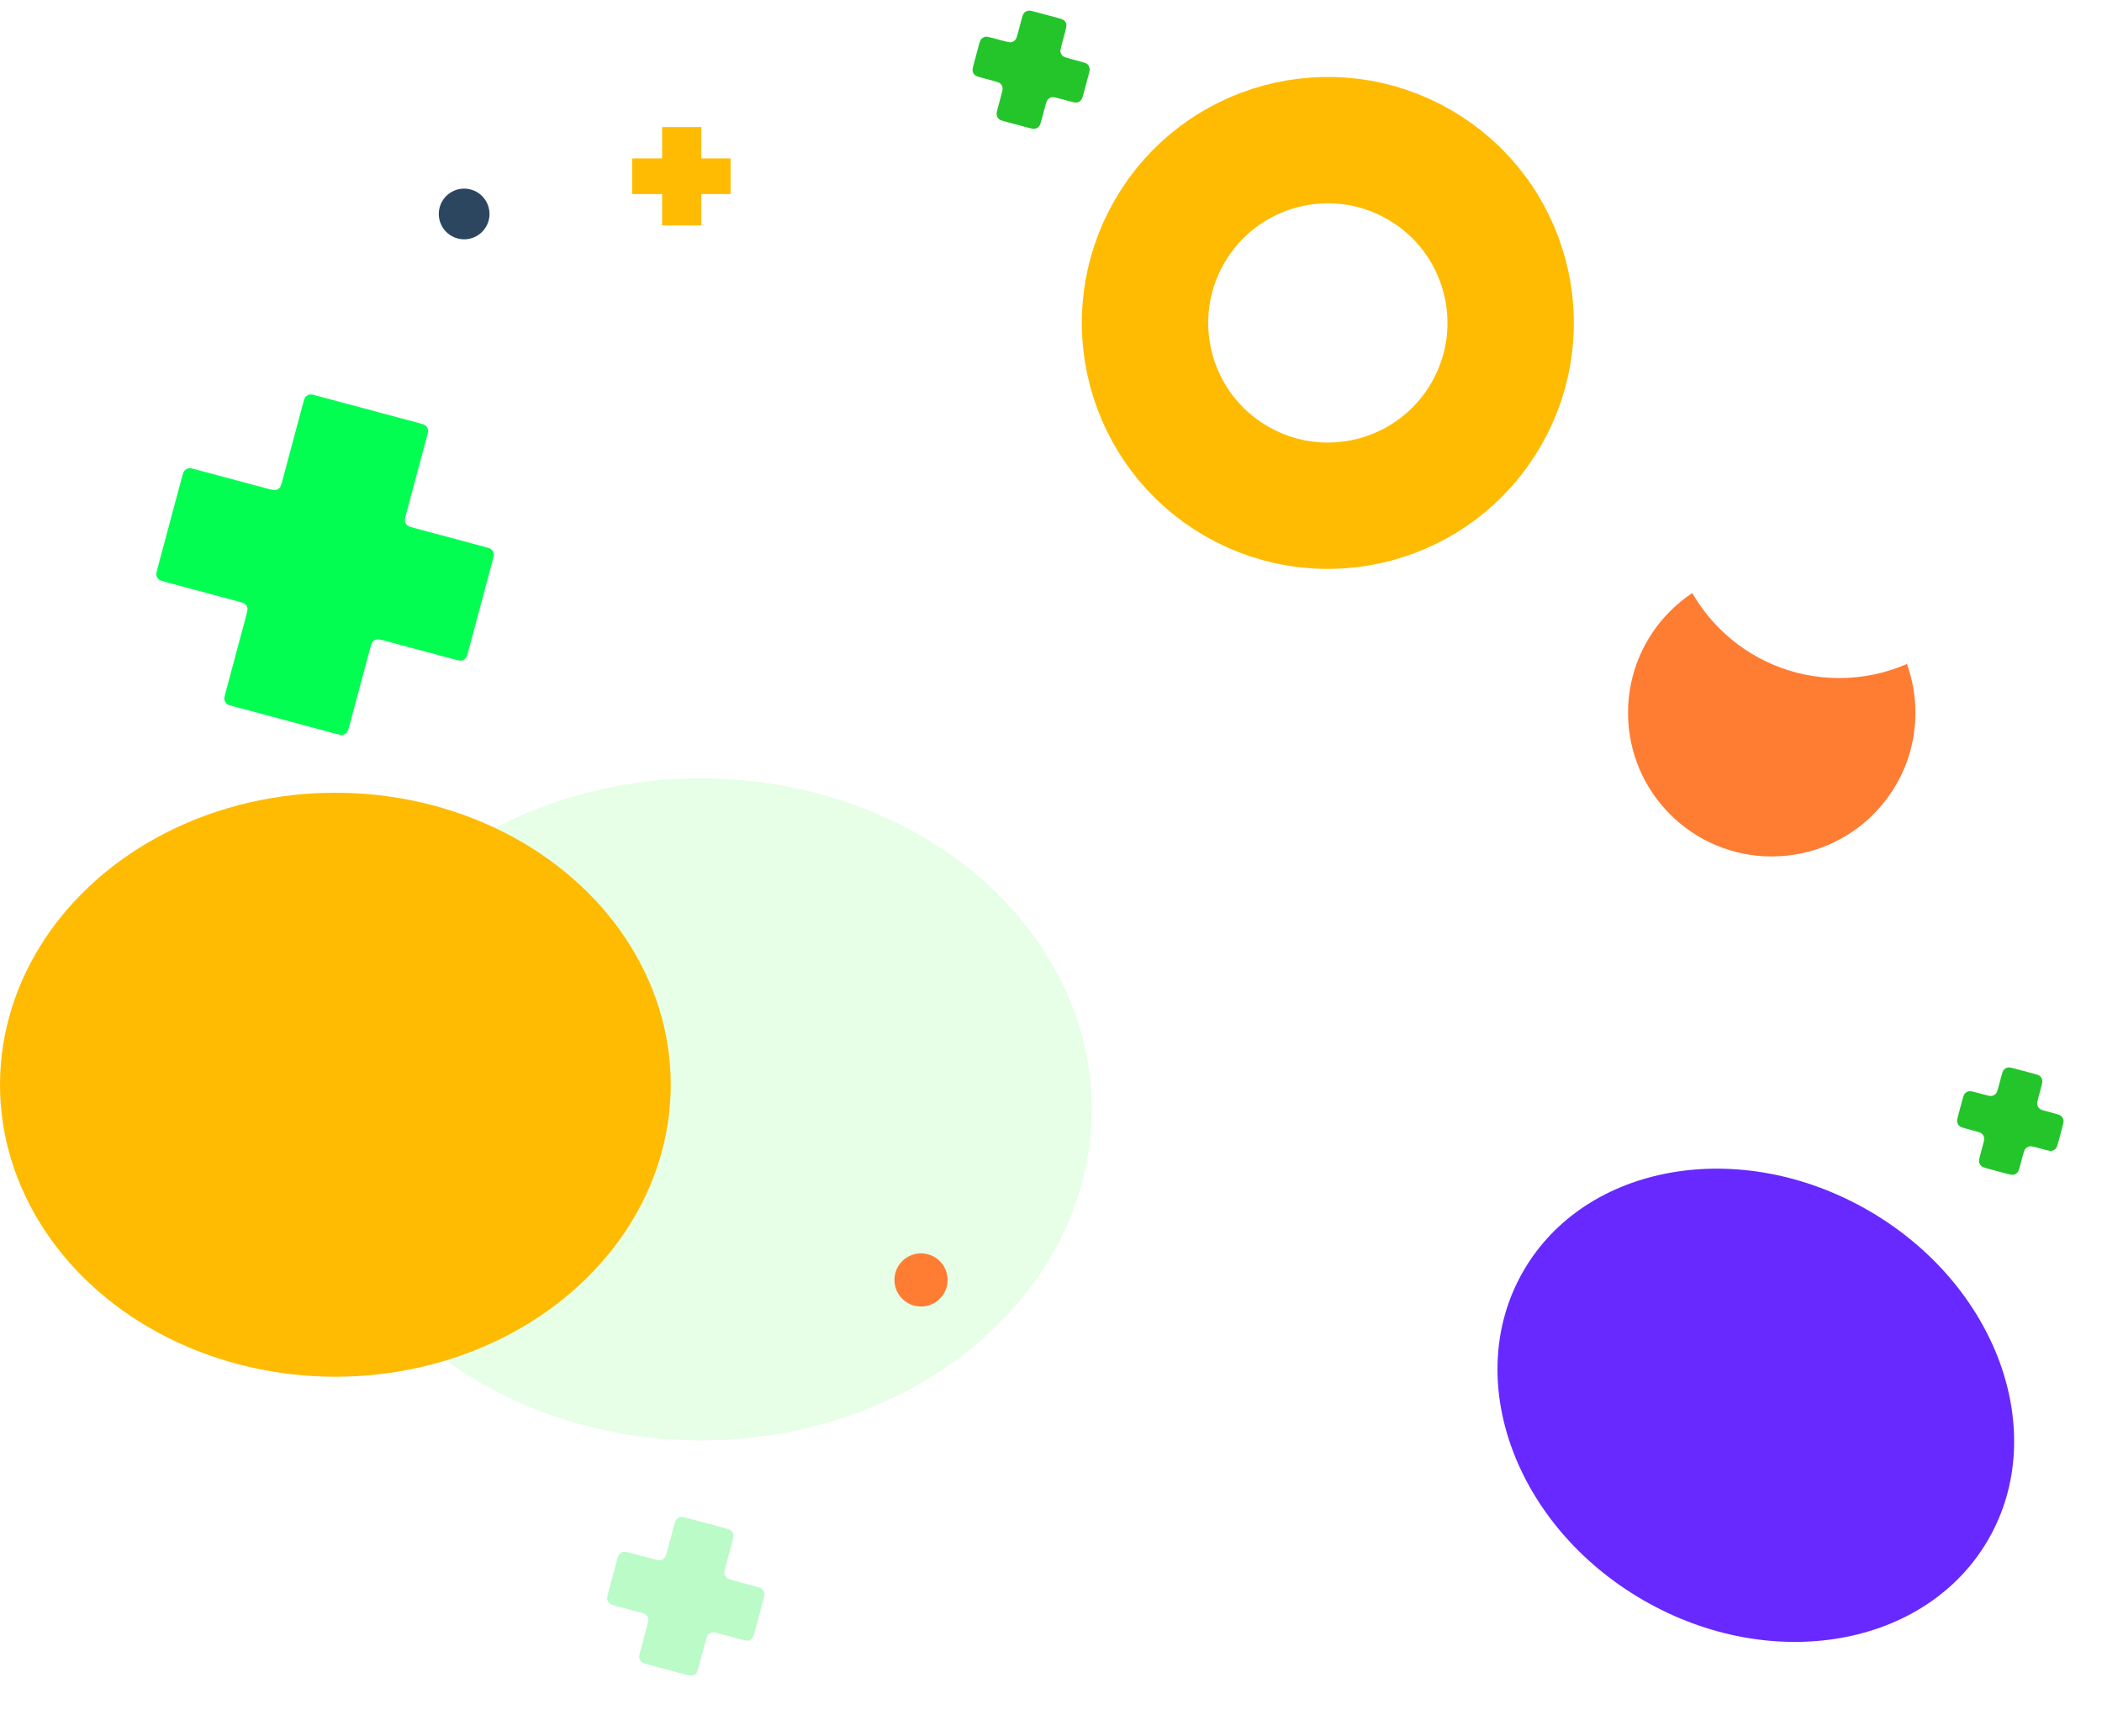 <svg width="1447" height="1195" viewBox="0 0 1447 1195" fill="none" xmlns="http://www.w3.org/2000/svg">
<path fill-rule="evenodd" clip-rule="evenodd" d="M683.624 55.607C686.329 56.331 687.681 56.694 688.573 57.497C689.358 58.204 689.899 59.141 690.118 60.173C690.368 61.347 690.006 62.7 689.281 65.405L686.961 74.061C686.237 76.765 685.874 78.118 686.124 79.292C686.343 80.325 686.884 81.262 687.669 81.968C688.561 82.771 689.913 83.134 692.618 83.859L707.302 87.793C710.007 88.518 711.36 88.88 712.534 88.631C713.567 88.411 714.503 87.87 715.21 87.086C716.013 86.194 716.376 84.841 717.1 82.136L719.42 73.48C720.144 70.775 720.507 69.423 721.31 68.531C722.017 67.746 722.953 67.206 723.986 66.986C725.16 66.736 726.513 67.099 729.218 67.823L736.23 69.702C738.935 70.427 740.287 70.79 741.461 70.54C742.494 70.32 743.431 69.78 744.137 68.995C744.94 68.103 745.303 66.75 746.028 64.046L749.228 52.101C749.953 49.397 750.315 48.044 750.066 46.87C749.846 45.837 749.305 44.9 748.521 44.194C747.628 43.391 746.276 43.028 743.571 42.303L736.559 40.425C733.854 39.7 732.502 39.337 731.61 38.534C730.825 37.828 730.284 36.891 730.065 35.858C729.815 34.684 730.177 33.331 730.902 30.627L733.222 21.97C733.947 19.265 734.309 17.913 734.059 16.739C733.84 15.706 733.299 14.769 732.514 14.062C731.622 13.259 730.27 12.897 727.565 12.172L712.881 8.237C710.176 7.513 708.824 7.15 707.649 7.4C706.617 7.619 705.68 8.16 704.973 8.945C704.17 9.837 703.808 11.19 703.083 13.894L700.763 22.551C700.039 25.256 699.676 26.608 698.873 27.5C698.167 28.285 697.23 28.826 696.197 29.045C695.023 29.295 693.67 28.933 690.965 28.208L683.405 26.182C680.7 25.457 679.348 25.095 678.174 25.344C677.141 25.564 676.204 26.105 675.497 26.89C674.694 27.782 674.332 29.134 673.607 31.839L670.407 43.783C669.682 46.488 669.319 47.84 669.569 49.014C669.789 50.047 670.329 50.984 671.114 51.691C672.006 52.494 673.359 52.856 676.063 53.581L683.624 55.607Z" fill="#23C52A"/>
<g filter="url(#filter0_b_8102_2831)">
<path fill-rule="evenodd" clip-rule="evenodd" d="M1359.33 778.619C1362.04 779.344 1363.39 779.707 1364.28 780.51C1365.07 781.216 1365.61 782.153 1365.83 783.186C1366.08 784.36 1365.71 785.713 1364.99 788.417L1363.24 794.932C1362.52 797.637 1362.16 798.989 1362.41 800.164C1362.63 801.196 1363.17 802.133 1363.95 802.84C1364.84 803.643 1366.2 804.005 1368.9 804.73L1380.91 807.947C1383.61 808.672 1384.97 809.035 1386.14 808.785C1387.17 808.565 1388.11 808.025 1388.82 807.24C1389.62 806.348 1389.98 804.995 1390.71 802.291L1392.45 795.776C1393.18 793.071 1393.54 791.719 1394.34 790.827C1395.05 790.042 1395.99 789.501 1397.02 789.281C1398.19 789.032 1399.55 789.394 1402.25 790.119L1407.27 791.463C1409.97 792.188 1411.32 792.551 1412.5 792.301C1413.53 792.081 1414.47 791.541 1415.17 790.756C1415.98 789.864 1416.34 788.511 1417.07 785.807L1419.61 776.296C1420.34 773.591 1420.7 772.238 1420.45 771.064C1420.23 770.031 1419.69 769.095 1418.91 768.388C1418.01 767.585 1416.66 767.222 1413.96 766.498L1408.94 765.153C1406.23 764.429 1404.88 764.066 1403.99 763.263C1403.21 762.556 1402.66 761.62 1402.45 760.587C1402.2 759.413 1402.56 758.06 1403.28 755.355L1405.03 748.84C1405.75 746.135 1406.12 744.783 1405.87 743.608C1405.65 742.576 1405.11 741.639 1404.32 740.932C1403.43 740.129 1402.08 739.767 1399.37 739.042L1387.36 735.824C1384.66 735.1 1383.31 734.737 1382.13 734.987C1381.1 735.206 1380.16 735.747 1379.46 736.532C1378.65 737.424 1378.29 738.777 1377.57 741.481L1375.82 747.997C1375.1 750.702 1374.73 752.054 1373.93 752.946C1373.22 753.731 1372.29 754.272 1371.25 754.491C1370.08 754.741 1368.73 754.378 1366.02 753.654L1360.51 752.176C1357.8 751.451 1356.45 751.088 1355.27 751.338C1354.24 751.558 1353.3 752.098 1352.6 752.883C1351.8 753.775 1351.43 755.128 1350.71 757.832L1348.16 767.343C1347.43 770.048 1347.07 771.401 1347.32 772.575C1347.54 773.608 1348.08 774.544 1348.87 775.251C1349.76 776.054 1351.11 776.417 1353.82 777.141L1359.33 778.619Z" fill="#23C52A"/>
</g>
<g filter="url(#filter1_b_8102_2831)">
<ellipse cx="482.503" cy="763.809" rx="269.049" ry="227.915" fill="#E6FFE6"/>
</g>
<ellipse cx="230.87" cy="746.826" rx="230.87" ry="201.044" fill="#FFBB02"/>
<g filter="url(#filter2_b_8102_2831)">
<circle cx="1219.64" cy="490.737" r="98.916" fill="#FF7C33"/>
</g>
<path fill-rule="evenodd" clip-rule="evenodd" d="M163.819 414.052C166.523 414.777 167.876 415.14 168.768 415.943C169.553 416.649 170.094 417.586 170.313 418.619C170.563 419.793 170.2 421.146 169.475 423.85L155.345 476.585C154.621 479.29 154.258 480.642 154.508 481.816C154.727 482.849 155.268 483.786 156.053 484.493C156.945 485.296 158.297 485.658 161.002 486.383L230.786 505.081C233.491 505.806 234.843 506.169 236.017 505.919C237.05 505.699 237.987 505.159 238.693 504.374C239.496 503.482 239.859 502.129 240.584 499.425L254.714 446.69C255.439 443.985 255.801 442.633 256.604 441.741C257.311 440.956 258.248 440.415 259.28 440.196C260.455 439.946 261.807 440.308 264.512 441.033L312.6 453.918C315.305 454.643 316.657 455.005 317.831 454.756C318.864 454.536 319.801 453.995 320.508 453.211C321.311 452.319 321.673 450.966 322.398 448.261L339.02 386.227C339.745 383.522 340.107 382.17 339.858 380.995C339.638 379.963 339.097 379.026 338.312 378.319C337.42 377.516 336.068 377.154 333.363 376.429L285.275 363.544C282.57 362.819 281.218 362.457 280.326 361.653C279.541 360.947 279 360.01 278.781 358.977C278.531 357.803 278.893 356.451 279.618 353.746L293.749 301.009C294.474 298.304 294.836 296.951 294.587 295.777C294.367 294.744 293.826 293.808 293.042 293.101C292.149 292.298 290.797 291.935 288.092 291.211L218.309 272.512C215.604 271.787 214.251 271.425 213.077 271.675C212.044 271.894 211.108 272.435 210.401 273.22C209.598 274.112 209.235 275.464 208.511 278.169L194.38 330.906C193.655 333.611 193.293 334.963 192.489 335.856C191.783 336.64 190.846 337.181 189.813 337.401C188.639 337.65 187.287 337.288 184.582 336.563L134.947 323.263C132.242 322.539 130.89 322.176 129.716 322.426C128.683 322.645 127.746 323.186 127.04 323.971C126.236 324.863 125.874 326.215 125.149 328.92L108.527 390.955C107.802 393.66 107.44 395.012 107.689 396.186C107.909 397.219 108.45 398.156 109.235 398.863C110.127 399.666 111.479 400.028 114.184 400.753L163.819 414.052Z" fill="#02FE51"/>
<g filter="url(#filter3_b_8102_2831)">
<ellipse cx="1208.69" cy="967.533" rx="184.794" ry="154.919" transform="rotate(30 1208.69 967.533)" fill="#6729FF"/>
</g>
<circle cx="1266.08" cy="350.246" r="116.583" fill="white"/>
<circle cx="914.078" cy="222.335" r="125.843" transform="rotate(30 914.078 222.335)" fill="white" stroke="#FFBB02" stroke-width="87"/>
<g filter="url(#filter4_b_8102_2831)">
<path fill-rule="evenodd" clip-rule="evenodd" d="M455.797 133.61L455.797 155.2H482.785V133.61H502.911V109.075H482.785V87.483L455.797 87.483L455.797 109.075H435.193V133.61H455.797Z" fill="#FFBB02"/>
</g>
<g filter="url(#filter5_b_8102_2831)">
<circle cx="319.513" cy="147.316" r="17.457" fill="#2D4660"/>
</g>
<circle cx="634.023" cy="881.231" r="18.3" fill="#FF7C33"/>
<path fill-rule="evenodd" clip-rule="evenodd" d="M439.749 1109.86C442.454 1110.59 443.807 1110.95 444.699 1111.75C445.483 1112.46 446.024 1113.39 446.244 1114.43C446.493 1115.6 446.131 1116.95 445.406 1119.66L440.933 1136.35C440.209 1139.06 439.846 1140.41 440.096 1141.58C440.315 1142.62 440.856 1143.55 441.641 1144.26C442.533 1145.06 443.885 1145.42 446.59 1146.15L471.32 1152.78C474.025 1153.5 475.378 1153.86 476.552 1153.61C477.585 1153.39 478.521 1152.85 479.228 1152.07C480.031 1151.18 480.393 1149.82 481.118 1147.12L485.591 1130.43C486.316 1127.72 486.678 1126.37 487.481 1125.48C488.188 1124.69 489.125 1124.15 490.158 1123.93C491.332 1123.68 492.684 1124.04 495.389 1124.77L509.891 1128.65C512.595 1129.38 513.948 1129.74 515.122 1129.49C516.155 1129.27 517.092 1128.73 517.798 1127.95C518.601 1127.06 518.964 1125.7 519.689 1123L525.336 1101.92C526.061 1099.22 526.423 1097.86 526.174 1096.69C525.954 1095.66 525.413 1094.72 524.628 1094.01C523.736 1093.21 522.384 1092.85 519.679 1092.12L505.178 1088.24C502.473 1087.51 501.12 1087.15 500.228 1086.35C499.444 1085.64 498.903 1084.7 498.683 1083.67C498.434 1082.5 498.796 1081.14 499.521 1078.44L503.994 1061.75C504.718 1059.04 505.081 1057.69 504.831 1056.52C504.612 1055.48 504.071 1054.55 503.286 1053.84C502.394 1053.04 501.042 1052.67 498.337 1051.95L473.607 1045.32C470.902 1044.6 469.55 1044.24 468.375 1044.48C467.343 1044.7 466.406 1045.25 465.699 1046.03C464.896 1046.92 464.534 1048.27 463.809 1050.98L459.336 1067.67C458.611 1070.38 458.249 1071.73 457.446 1072.62C456.739 1073.41 455.802 1073.95 454.769 1074.17C453.595 1074.42 452.243 1074.05 449.538 1073.33L434.307 1069.25C431.602 1068.52 430.249 1068.16 429.075 1068.41C428.042 1068.63 427.106 1069.17 426.399 1069.96C425.596 1070.85 425.234 1072.2 424.509 1074.9L418.861 1095.98C418.137 1098.69 417.774 1100.04 418.024 1101.21C418.243 1102.25 418.784 1103.18 419.569 1103.89C420.461 1104.69 421.813 1105.05 424.518 1105.78L439.749 1109.86Z" fill="#BAFBC8"/>
<defs>
<filter id="filter0_b_8102_2831" x="1297.24" y="684.908" width="173.286" height="173.956" filterUnits="userSpaceOnUse" color-interpolation-filters="sRGB">
<feFlood flood-opacity="0" result="BackgroundImageFix"/>
<feGaussianBlur in="BackgroundImageFix" stdDeviation="25"/>
<feComposite in2="SourceAlpha" operator="in" result="effect1_backgroundBlur_8102_2831"/>
<feBlend mode="normal" in="SourceGraphic" in2="effect1_backgroundBlur_8102_2831" result="shape"/>
</filter>
<filter id="filter1_b_8102_2831" x="163.454" y="485.894" width="638.099" height="555.83" filterUnits="userSpaceOnUse" color-interpolation-filters="sRGB">
<feFlood flood-opacity="0" result="BackgroundImageFix"/>
<feGaussianBlur in="BackgroundImageFix" stdDeviation="25"/>
<feComposite in2="SourceAlpha" operator="in" result="effect1_backgroundBlur_8102_2831"/>
<feBlend mode="normal" in="SourceGraphic" in2="effect1_backgroundBlur_8102_2831" result="shape"/>
</filter>
<filter id="filter2_b_8102_2831" x="1070.72" y="341.82" width="297.833" height="297.833" filterUnits="userSpaceOnUse" color-interpolation-filters="sRGB">
<feFlood flood-opacity="0" result="BackgroundImageFix"/>
<feGaussianBlur in="BackgroundImageFix" stdDeviation="25"/>
<feComposite in2="SourceAlpha" operator="in" result="effect1_backgroundBlur_8102_2831"/>
<feBlend mode="normal" in="SourceGraphic" in2="effect1_backgroundBlur_8102_2831" result="shape"/>
</filter>
<filter id="filter3_b_8102_2831" x="980.855" y="754.616" width="455.674" height="425.834" filterUnits="userSpaceOnUse" color-interpolation-filters="sRGB">
<feFlood flood-opacity="0" result="BackgroundImageFix"/>
<feGaussianBlur in="BackgroundImageFix" stdDeviation="25"/>
<feComposite in2="SourceAlpha" operator="in" result="effect1_backgroundBlur_8102_2831"/>
<feBlend mode="normal" in="SourceGraphic" in2="effect1_backgroundBlur_8102_2831" result="shape"/>
</filter>
<filter id="filter4_b_8102_2831" x="385.193" y="37.483" width="167.717" height="167.717" filterUnits="userSpaceOnUse" color-interpolation-filters="sRGB">
<feFlood flood-opacity="0" result="BackgroundImageFix"/>
<feGaussianBlur in="BackgroundImageFix" stdDeviation="25"/>
<feComposite in2="SourceAlpha" operator="in" result="effect1_backgroundBlur_8102_2831"/>
<feBlend mode="normal" in="SourceGraphic" in2="effect1_backgroundBlur_8102_2831" result="shape"/>
</filter>
<filter id="filter5_b_8102_2831" x="252.056" y="79.859" width="134.914" height="134.914" filterUnits="userSpaceOnUse" color-interpolation-filters="sRGB">
<feFlood flood-opacity="0" result="BackgroundImageFix"/>
<feGaussianBlur in="BackgroundImageFix" stdDeviation="25"/>
<feComposite in2="SourceAlpha" operator="in" result="effect1_backgroundBlur_8102_2831"/>
<feBlend mode="normal" in="SourceGraphic" in2="effect1_backgroundBlur_8102_2831" result="shape"/>
</filter>
</defs>
</svg>
